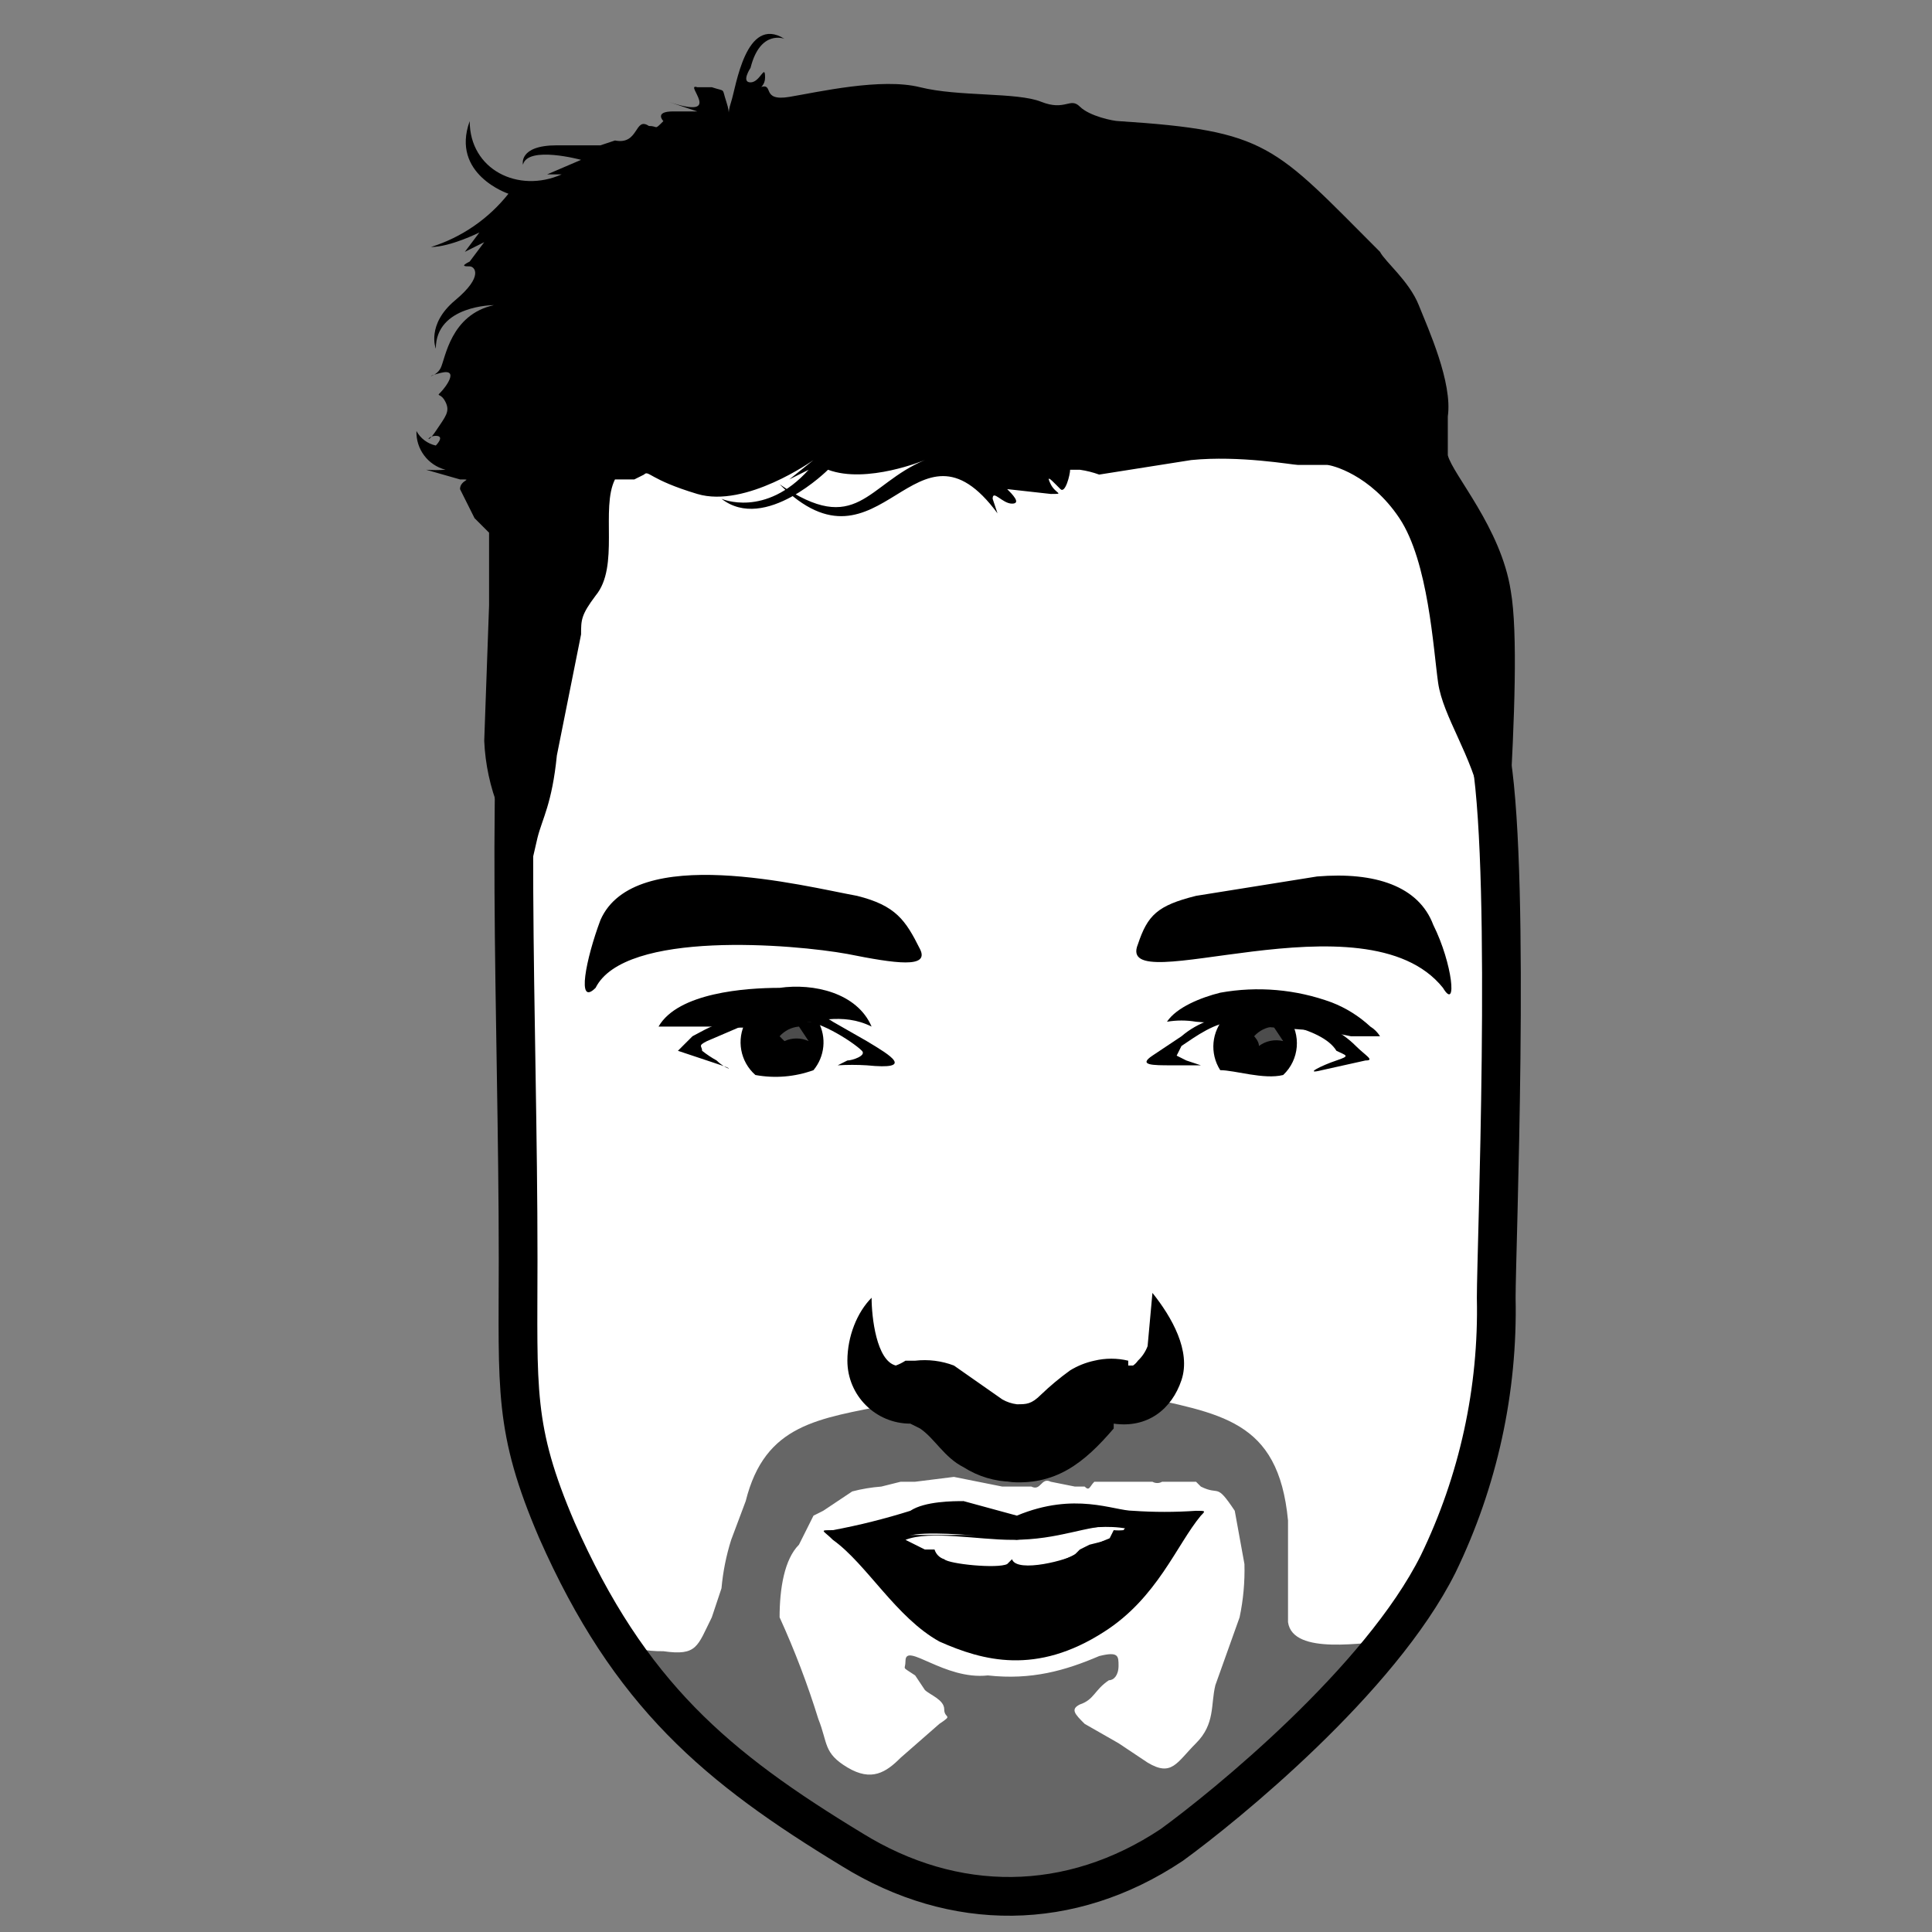 <?xml version="1.0" encoding="UTF-8"?>
<svg viewBox="0 0 399 399" version="1.1" xmlns="http://www.w3.org/2000/svg" xmlns:xlink="http://www.w3.org/1999/xlink">
    <rect x="0" y="0" width="399" height="399" fill="#808080" stroke="none"/>
    <g id="Group" transform="translate(86, 7)" fill-rule="nonzero">
        <path d="M23.004,111.012 C18.004,148.012 21.004,203.012 21.004,253.012 C21.004,280.012 20.004,288.012 29.004,309.012 C44.004,343.012 62.004,358.012 90.004,375.012 C111.004,388.012 135.004,388.012 156.004,374.012 C167.004,366.012 199.004,340.012 211.004,316.012 C219.309,298.889 223.422,280.037 223.004,261.012 C223.004,251.012 226.004,176.012 222.004,150.012 C218.004,124.012 205.004,68.012 179.004,54.012 C153.004,40.012 47.004,15.012 23.004,111.012 Z" id="Path" stroke="#000000" stroke-width="8" fill="#FFFFFF"></path>
        <path d="M224.004,198.012 L220.004,159.012 C218.004,149.012 212.004,141.012 211.004,134.012 C210.004,127.012 209.004,109.012 203.004,100.012 C197.004,91.012 189.004,89.012 188.004,89.012 L182.004,89.012 C181.004,89.012 170.004,87.012 160.004,88.012 L141.004,91.012 C139.709,90.542 138.368,90.206 137.004,90.012 L135.004,90.012 C135.004,91.012 134.004,95.012 133.004,94.012 L132.004,93.012 C131.004,92.012 130.004,91.012 131.004,93.012 C132.004,95.012 134.004,95.012 131.004,95.012 L122.004,94.012 C123.004,95.012 125.004,97.012 123.004,97.012 C121.004,97.012 119.004,94.012 119.004,96.012 L120.004,99.012 C103.004,76.012 96.004,114.012 75.004,93.012 C91.004,104.012 93.004,93.012 105.004,88.012 C105.004,88.012 93.004,93.012 85.004,90.012 C85.004,90.012 72.004,103.012 63.004,96.012 C63.004,96.012 72.004,100.012 81.004,90.012 L77.004,92.012 L82.004,88.012 C82.004,88.012 68.004,98.012 58.004,95.012 C48.004,92.012 48.004,90.012 47.004,91.012 L45.004,92.012 L41.004,92.012 C38.004,98.012 42.004,110.012 37.004,116.012 C34.004,120.012 34.004,121.012 34.004,124.012 L29.004,149.012 C28.004,159.012 26.004,162.012 25.004,166.012 L22.004,179.012 C21.738,185.05 21.07,191.063 20.004,197.012 C20.004,197.012 19.004,167.012 17.004,160.012 C15.229,155.546 14.215,150.813 14.004,146.012 L15.004,118.012 L15.004,103.012 L12.004,100.012 L9.004,94.012 C9.004,92.012 12.004,92.012 9.004,92.012 L2.004,90.012 C3.336,90.111 4.673,90.111 6.004,90.012 C2.378,89.078 -0.114,85.754 0.004,82.012 C0.837,83.546 2.298,84.642 4.004,85.012 C4.004,85.012 6.004,83.012 4.004,83.012 C2.004,83.012 2.004,85.012 4.004,82.012 C6.004,79.012 7.004,78.012 6.004,76.012 C5.004,74.012 4.004,75.012 5.004,74.012 C6.004,73.012 9.004,69.012 5.004,70.012 C1.004,71.012 4.004,71.012 5.004,69.012 C6.004,67.012 7.004,58.012 16.004,56.012 C16.004,56.012 4.004,56.012 4.004,65.012 C4.004,65.012 2.004,60.012 8.004,55.012 C14.004,50.012 12.004,48.012 11.004,48.012 C10.004,48.012 9.004,48.012 11.004,47.012 L14.004,43.012 L10.004,45.012 L13.004,41.012 C13.004,41.012 7.004,44.012 3.004,44.012 C9.32,42.033 14.894,38.2 19.004,33.012 C19.004,33.012 7.004,29.012 11.004,18.012 C11.004,28.012 21.004,33.012 30.004,29.012 L27.004,29.012 L34.004,26.012 C34.004,26.012 23.004,23.012 22.004,27.012 C22.004,27.012 21.004,23.012 29.004,23.012 L38.004,23.012 L41.004,22.012 C46.004,23.012 45.004,17.012 48.004,19.012 C50.004,19.012 49.004,20.012 51.004,18.012 C51.004,18.012 49.004,16.012 53.004,16.012 L58.004,16.012 L52.004,14.012 C64.004,18.012 55.004,10.012 58.004,11.012 L61.004,11.012 C64.004,12.012 63.004,11.012 64.004,14.012 C65.004,17.012 64.004,17.012 65.004,14.012 C66.004,11.012 68.004,-3.988 76.004,1.012 C76.004,1.012 71.004,-0.988 69.004,7.012 C69.004,7.012 67.004,10.012 69.004,10.012 C71.004,10.012 72.004,6.012 72.004,9.012 C72.004,12.012 68.004,12.012 71.004,11.012 C74.004,10.012 71.004,14.012 77.004,13.012 C83.004,12.012 96.004,9.012 104.004,11.012 C112.004,13.012 124.004,12.012 129.004,14.012 C134.004,16.012 135.004,13.012 137.004,15.012 C139.004,17.012 144.004,18.012 145.004,18.012 C176.004,20.012 177.004,23.012 199.004,45.012 C200.004,47.012 205.004,51.012 207.004,56.012 C209.004,61.012 214.004,72.012 213.004,79.012 L213.004,87.012 C214.004,91.012 224.004,102.012 226.004,115.012 C229.004,132.012 223.004,189.012 224.004,198.012 Z" id="Path" fill="#000000"></path>
        <path d="M37.004,197.012 C43.004,185.012 78.004,188.012 89.004,190.012 C99.004,192.012 106.004,193.012 104.004,189.012 C101.004,183.012 99.004,180.012 91.004,178.012 C80.004,176.012 45.004,167.012 38.004,183.012 C35.004,191.012 33.004,201.012 37.004,197.012 Z M212.004,197.012 C196.004,177.012 144.004,200.012 149.004,188.012 C151.004,182.012 153.004,180.012 161.004,178.012 L186.004,174.012 C198.004,173.012 207.004,176.012 210.004,184.012 C214.004,192.012 215.004,202.012 212.004,197.012 Z M82.004,214.012 C84.341,211.192 84.736,207.238 83.004,204.012 L68.004,204.012 C66.036,207.698 66.865,212.254 70.004,215.012 C74.022,215.75 78.164,215.405 82.004,214.012 L82.004,214.012 Z" id="Shape" fill="#000000"></path>
        <path d="M78.004,209.012 C78.004,212.012 73.004,212.012 73.004,209.012 C73.004,206.012 78.004,205.012 78.004,209.012 Z" id="Path" fill="#000000"></path>
        <path d="M76.004,208.012 C77.591,207.284 79.417,207.284 81.004,208.012 L79.004,205.012 C77.463,205.138 76.03,205.855 75.004,207.012 C75.004,207.012 76.004,208.012 76.004,208.012 L76.004,208.012 Z" id="Path" fill="#FFFFFF" opacity="0.3"></path>
        <path d="M87.004,213.012 C89.002,212.889 91.006,212.889 93.004,213.012 C103.004,214.012 98.004,211.012 93.004,208.012 L86.004,204.012 C82.004,201.012 70.004,203.012 65.004,204.012 C62.004,204.012 59.004,206.012 57.004,207.012 L54.004,210.012 L63.004,213.012 C66.004,214.012 64.004,214.012 62.004,212.012 C60.949,211.432 59.945,210.763 59.004,210.012 C59.004,209.012 58.004,209.012 60.004,208.012 L67.004,205.012 L79.004,204.012 C82.004,203.012 90.004,208.012 92.004,210.012 C93.004,211.012 90.004,212.012 89.004,212.012 L87.004,213.012 L87.004,213.012 Z" id="Path" fill="#000000"></path>
        <path d="M50.004,205.012 C54.004,198.012 68.004,197.012 75.004,197.012 C82.004,196.012 91.004,198.012 94.004,205.012 C88.004,202.012 82.004,204.012 76.004,205.012 C71.009,205.315 65.999,205.315 61.004,205.012 L50.004,205.012 L50.004,205.012 Z M179.004,215.012 C182.358,211.857 182.79,206.679 180.004,203.012 L167.004,203.012 C164.195,206.019 163.784,210.548 166.004,214.012 C169.004,214.012 175.004,216.012 179.004,215.012 L179.004,215.012 Z" id="Shape" fill="#000000"></path>
        <path d="M176.004,209.012 C176.004,212.012 171.004,212.012 171.004,209.012 C171.004,206.012 176.004,205.012 176.004,209.012 Z" id="Path" fill="#000000"></path>
        <path d="M174.004,209.012 C175.439,207.952 177.272,207.585 179.004,208.012 L177.004,205.012 C175.463,205.138 174.03,205.855 173.004,207.012 C173.004,207.012 174.004,208.012 174.004,209.012 L174.004,209.012 Z" id="Path" fill="#FFFFFF" opacity="0.3"></path>
        <path d="M162.004,213.012 L156.004,213.012 C152.004,213.012 149.004,213.012 152.004,211.012 L158.004,207.012 C165.004,201.012 175.004,202.012 183.004,203.012 C187.004,204.012 191.004,206.012 194.004,209.012 C196.004,211.012 198.004,212.012 196.004,212.012 L187.004,214.012 C183.004,215.012 187.004,213.012 190.004,212.012 C193.004,211.012 192.004,211.012 190.004,210.012 C187.004,205.012 174.004,203.012 169.004,204.012 C165.004,204.012 161.004,207.012 158.004,209.012 L157.004,211.012 L159.004,212.012 L162.004,213.012 Z" id="Path" fill="#000000"></path>
        <path d="M199.004,207.012 L193.004,207.012 L188.004,206.012 L161.004,204.012 C159.018,203.676 156.99,203.676 155.004,204.012 C157.004,201.012 162.004,199.012 166.004,198.012 C173.712,196.619 181.652,197.31 189.004,200.012 C191.964,201.156 194.679,202.853 197.004,205.012 C197.821,205.51 198.506,206.195 199.004,207.012 Z" id="Path" fill="#000000"></path>
        <path d="M201.004,332.012 C196.004,332.012 181.004,335.012 180.004,328.012 L180.004,307.012 C178.004,286.012 166.004,285.012 148.004,281.012 C142.004,280.012 133.004,285.012 126.004,284.012 C115.004,284.012 109.004,281.012 98.004,283.012 C83.004,286.012 72.004,287.012 68.004,303.012 L65.004,311.012 C63.977,314.263 63.306,317.616 63.004,321.012 L61.004,327.012 C58.004,333.012 58.004,335.012 51.004,334.012 C47.566,334.069 44.156,333.387 41.004,332.012 C56.004,354.012 70.004,361.012 90.004,375.012 C135.004,401.012 167.004,371.012 201.004,332.012 Z M151.004,357.012 L145.004,353.012 L138.004,349.012 C136.004,347.012 135.004,346.012 137.004,345.012 C140.004,344.012 140.004,342.012 143.004,340.012 C144.004,340.012 145.004,339.012 145.004,337.012 C145.004,335.012 145.004,334.012 141.004,335.012 C134.004,338.012 127.004,340.012 118.004,339.012 C109.004,340.012 101.004,332.012 101.004,336.012 C101.004,338.012 100.004,337.012 103.004,339.012 L105.004,342.012 C106.004,343.012 109.004,344.012 109.004,346.012 C109.004,348.012 111.004,347.012 108.004,349.012 L100.004,356.012 C97.004,359.012 94.004,361.012 89.004,358.012 C84.004,355.012 85.004,353.012 83.004,348.012 C80.785,340.849 78.113,333.835 75.004,327.012 C75.004,321.012 76.004,315.012 79.004,312.012 L82.004,306.012 L84.004,305.012 L90.004,301.012 C91.97,300.5 93.978,300.165 96.004,300.012 L100.004,299.012 L103.004,299.012 L111.004,298.012 L121.004,300.012 L127.004,300.012 C129.004,301.012 129.004,298.012 131.004,299.012 L136.004,300.012 L138.004,300.012 C139.004,301.012 139.004,300.012 140.004,299.012 L152.004,299.012 C152.623,299.369 153.385,299.369 154.004,299.012 L161.004,299.012 L162.004,300.012 C166.004,302.012 165.004,299.012 169.004,305.012 L171.004,316.012 C171.104,319.705 170.769,323.397 170.004,327.012 L165.004,341.012 C164.004,345.012 165.004,349.012 161.004,353.012 C157.004,357.012 156.004,360.012 151.004,357.012 L151.004,357.012 Z" id="Shape" fill="#000000" opacity="0.6"></path>
        <path d="M94.004,261.012 C92.004,265.012 90.004,281.012 101.004,280.012 C110.004,279.012 113.004,291.012 123.004,291.012 C136.004,293.012 136.004,279.012 145.004,281.012 C150.004,282.012 159.004,276.012 152.004,260.012" id="Path" fill="#FFFFFF"></path>
        <path d="M94.004,261.012 C94.004,265.012 95.004,274.012 99.004,275.012 C99.706,274.754 100.377,274.419 101.004,274.012 L103.004,274.012 C105.712,273.699 108.456,274.042 111.004,275.012 L121.004,282.012 C121.928,282.541 122.947,282.881 124.004,283.012 C126.004,283.012 127.004,283.012 129.004,281.012 C130.885,279.208 132.89,277.537 135.004,276.012 C136.546,275.067 138.236,274.391 140.004,274.012 C142.305,273.46 144.703,273.46 147.004,274.012 L147.004,275.012 L148.004,275.012 C148.394,274.741 148.733,274.402 149.004,274.012 C149.89,273.177 150.574,272.151 151.004,271.012 L152.004,260.012 C156.004,265.012 160.004,272.012 158.004,278.012 C156.004,284.012 151.004,288.012 144.004,287.012 L144.004,288.012 C138.004,295.012 132.004,300.012 122.004,299.012 L123.004,299.012 C119.456,298.965 115.992,297.926 113.004,296.012 C109.004,294.012 107.004,290.012 104.004,288.012 L102.004,287.012 C94.824,287.012 89.004,281.192 89.004,274.012 C89.004,269.012 91.004,264.012 94.004,261.012 L94.004,261.012 Z M124.004,306.012 L113.004,303.012 C111.004,303.012 105.004,303.012 102.004,305.012 C96.755,306.663 91.412,307.999 86.004,309.012 C83.004,309.012 84.004,309.012 86.004,311.012 C93.004,316.012 99.004,327.012 108.004,332.012 C117.004,336.012 128.004,339.012 142.004,330.012 C153.004,323.012 157.004,312.012 162.004,306.012 C163.004,305.012 163.004,305.012 161.004,305.012 C156.676,305.312 152.332,305.312 148.004,305.012 C144.004,305.012 136.004,301.012 124.004,306.012 L124.004,306.012 Z" id="Shape" fill="#000000"></path>
        <path d="M102.004,313.012 C111.004,318.012 127.004,319.012 136.004,314.012 C138.895,312.446 141.904,311.108 145.004,310.012 C146.031,309.767 147.035,309.433 148.004,309.012 C141.004,307.012 131.004,310.012 124.004,311.012 C124.004,311.012 93.004,307.012 102.004,313.012 L102.004,313.012 Z" id="Path" fill="#FFFFFF"></path>
        <path d="M156.004,307.012 L137.004,308.012 L126.004,310.012 L101.004,310.012 C95.987,310.654 90.892,310.315 86.004,309.012 L90.004,311.012 C101.004,312.012 108.004,318.012 120.004,318.012 C129.004,319.012 138.004,315.012 145.004,311.012 L156.004,308.012 L161.004,306.012 L156.004,307.012 Z M146.004,309.012 C145.339,309.079 144.669,309.079 144.004,309.012 L143.004,311.012 L139.004,312.012 L137.004,313.012 L136.004,314.012 C135.004,315.012 124.004,318.012 123.004,315.012 L122.004,316.012 C120.004,317.012 110.004,316.012 109.004,315.012 C108.045,314.721 107.295,313.971 107.004,313.012 L105.004,313.012 L101.004,311.012 C106.004,309.012 116.004,311.012 123.004,311.012 C133.004,311.012 138.004,308.012 145.004,308.012 C146.004,308.012 147.004,308.012 146.004,309.012 Z" id="Shape" fill="#000000"></path>
    </g>
</svg>
